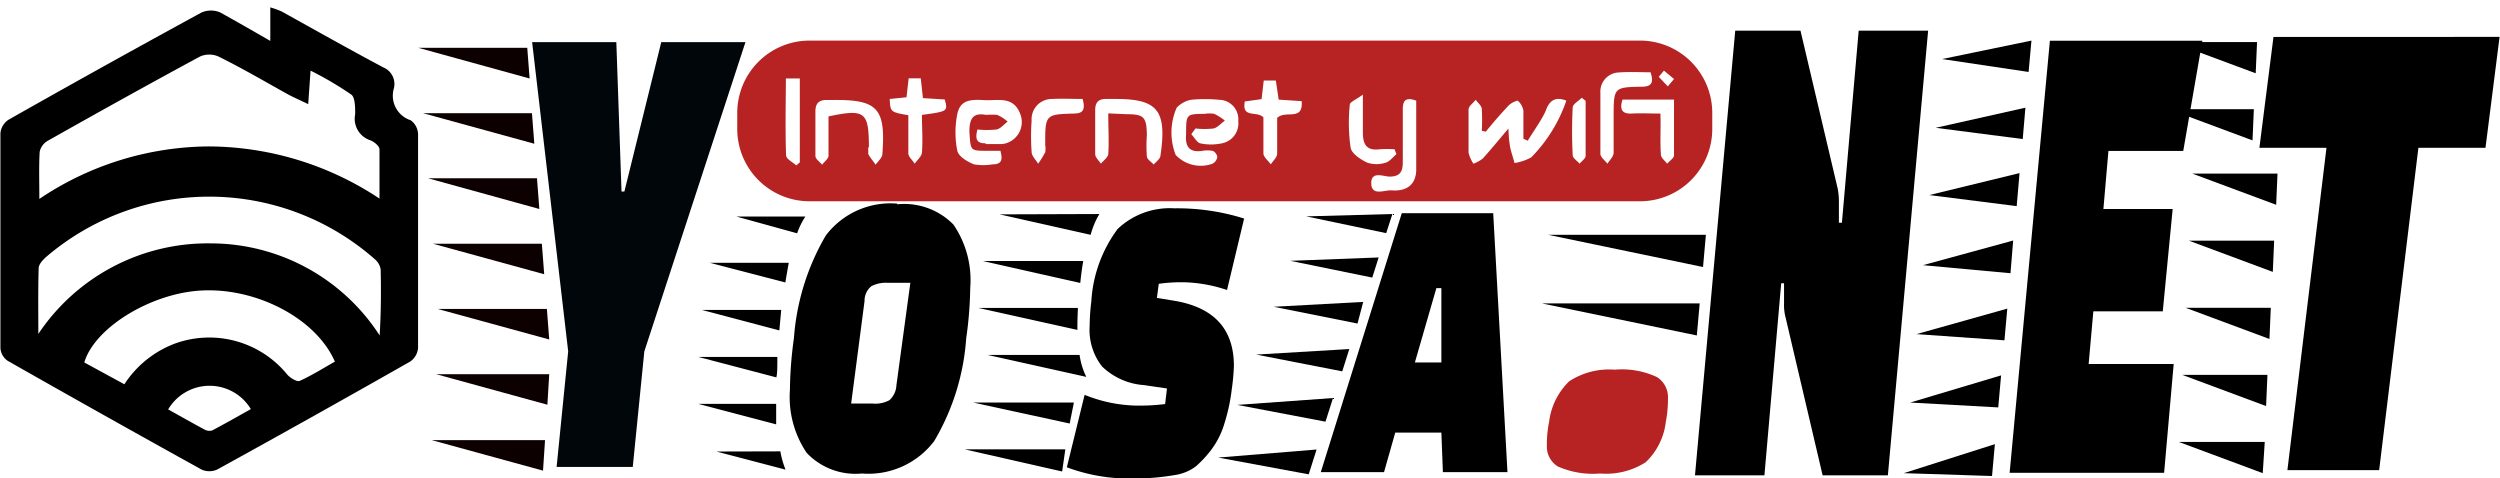 <svg xmlns="http://www.w3.org/2000/svg" width="52.56mm" height="10.05mm" viewBox="0 0 149 28.5"><defs><style>.b60cc79d-c80c-435d-bc1b-5fb148b4a7b1{fill:#0d0000;}.f6340578-b4b6-4168-bbce-507a4cdec6b0{fill:#000609;}.e7177789-8d2e-4759-a6b1-dd9f0cf31a2e{fill:#b72323;}</style></defs><g id="a807782e-804f-4549-8b82-0230fc919102" data-name="Capa 1"><path d="M16.09,2.44v-2a5.36,5.36,0,0,1,.67.24c2,1.11,4,2.24,6.07,3.34a1.07,1.07,0,0,1,.63,1.24,1.54,1.54,0,0,0,1,1.91A1.06,1.06,0,0,1,24.9,8q0,6.38,0,12.74a1.09,1.09,0,0,1-.46.81Q18.69,24.82,12.91,28A1.15,1.15,0,0,1,12,28Q6.2,24.79.43,21.51A1,1,0,0,1,0,20.76Q0,14.35,0,7.94a1.08,1.08,0,0,1,.48-.8Q6.2,3.9,12,.74a1.41,1.41,0,0,1,1.1,0C14,1.24,15,1.81,16.09,2.44ZM2.32,11.86A18.27,18.27,0,0,1,12.44,8.73,18.52,18.52,0,0,1,22.6,11.84c0-1.1,0-2,0-2.93,0-.2-.31-.45-.53-.54a1.35,1.35,0,0,1-.92-1.56c0-.4,0-1-.23-1.17a20.5,20.5,0,0,0-2.43-1.43l-.14,2c-.55-.27-1-.46-1.36-.67C15.66,4.8,14.38,4.05,13,3.37a1.36,1.36,0,0,0-1.1,0C8.88,5,5.84,6.69,2.81,8.4a1,1,0,0,0-.47.65C2.29,9.91,2.32,10.79,2.32,11.86Zm-.06,8.05a12.14,12.14,0,0,1,10.25-5.4A12,12,0,0,1,22.61,20c.08-1.36.09-2.65.06-3.94a1,1,0,0,0-.33-.59,14.94,14.94,0,0,0-19.65-.12c-.18.17-.41.42-.41.64C2.24,17.27,2.26,18.59,2.26,19.91Zm5.13,3a6.18,6.18,0,0,1,3.08-2.45,6,6,0,0,1,6.63,1.87c.17.2.58.45.74.38.73-.33,1.41-.76,2.1-1.15C18.83,19,15.29,17.15,12,17.32c-3,.15-6.38,2.2-7,4.29ZM10,24.41c.76.42,1.46.82,2.17,1.2a.58.58,0,0,0,.46.05c.78-.41,1.53-.84,2.3-1.27A2.87,2.87,0,0,0,10,24.41Z"/><path d="M101.14,20l-9.23-1.91h9.4Zm.37-4.08L92.28,14h9.4Zm4.92,3a2.9,2.9,0,0,1-.09-.82c0-.36,0-.76,0-1.21h-.17l-1,11.45h-4.14l2.4-26.51h3.89l2.22,9.42a4.15,4.15,0,0,1,.07.82c0,.36,0,.76,0,1.21h.18l1-11.45h4.14l-2.4,26.51h-3.89Z"/><polygon class="b60cc79d-c80c-435d-bc1b-5fb148b4a7b1" points="31.55 4.68 24.91 2.85 31.41 2.85 31.55 4.68"/><polygon class="b60cc79d-c80c-435d-bc1b-5fb148b4a7b1" points="31.69 6.75 31.83 8.57 25.2 6.75 31.69 6.75"/><polygon class="b60cc79d-c80c-435d-bc1b-5fb148b4a7b1" points="31.99 10.63 32.13 12.46 25.5 10.63 31.99 10.63"/><polygon class="b60cc79d-c80c-435d-bc1b-5fb148b4a7b1" points="32.35 28.06 25.71 26.24 32.47 26.24 32.35 28.06"/><polygon class="b60cc79d-c80c-435d-bc1b-5fb148b4a7b1" points="32.42 16.35 25.78 14.53 32.28 14.53 32.42 16.35"/><polygon class="b60cc79d-c80c-435d-bc1b-5fb148b4a7b1" points="32.61 24.13 25.98 22.31 32.72 22.31 32.61 24.13"/><polygon class="b60cc79d-c80c-435d-bc1b-5fb148b4a7b1" points="32.72 20.24 26.07 18.42 32.58 18.42 32.72 20.24"/><polygon class="f6340578-b4b6-4168-bbce-507a4cdec6b0" points="36.72 2.51 37.03 11.42 37.2 11.42 39.4 2.51 44.42 2.51 38.39 20.95 37.7 27.84 33.16 27.84 33.85 20.95 31.7 2.51 36.72 2.51"/><path d="M46.32,21.28c0,.6,0,1-.06,1.22l-4.65-1.22Zm-.07,2.8c0,.31,0,.72,0,1.22l-4.64-1.22Zm.3-5.6-.11,1.22-4.61-1.22ZM47,15.67c-.09.51-.16.9-.2,1.17L42.3,15.67ZM46.5,26.91A5.18,5.18,0,0,0,46.81,28l-4.12-1.08Zm1.49-14a4.63,4.63,0,0,0-.49,1l-3.62-1Zm5.48-.73a4.11,4.11,0,0,1,3.35,1.21,5.87,5.87,0,0,1,1,3.78,23.07,23.07,0,0,1-.24,3,13.89,13.89,0,0,1-1.91,6.13,4.92,4.92,0,0,1-4.31,1.93A4,4,0,0,1,48.07,27a5.94,5.94,0,0,1-1-3.75,23.65,23.65,0,0,1,.24-3.1,14.11,14.11,0,0,1,1.9-6.11A4.84,4.84,0,0,1,53.47,12.14ZM52,24.06a1.75,1.75,0,0,0,1-.2,1.27,1.27,0,0,0,.42-.9l.83-6.1H52.87a1.88,1.88,0,0,0-.94.2,1.1,1.1,0,0,0-.41.88l-.8,6.12Z"/><path d="M57.49,26.79h6l-.19,1.32Zm6.26-1.54L58,24h6Zm.46-5.81v.23l-5.9-1.31h5.93Q64.21,19.06,64.21,19.44Zm.35-3.88c-.06.31-.12.75-.18,1.31l-5.82-1.31Zm-.22,5.6a4.29,4.29,0,0,0,.4,1.31l-5.89-1.31Zm1.18-8.4A4.83,4.83,0,0,0,65,14l-5.43-1.22Zm7.61,4.53a8.67,8.67,0,0,0-2.52-.46,9.67,9.67,0,0,0-1.55.09l-.11.84,1.09.18c2.34.41,3.5,1.7,3.5,3.88a12.83,12.83,0,0,1-.13,1.41,10.94,10.94,0,0,1-.43,2,4.94,4.94,0,0,1-.77,1.56,6.7,6.7,0,0,1-.92,1,2.72,2.72,0,0,1-1.14.51,14.91,14.91,0,0,1-2.91.23,10.59,10.59,0,0,1-3.66-.67l1.06-4.32a8.61,8.61,0,0,0,3,.64,12.23,12.23,0,0,0,1.8-.09l.11-.93-1.37-.2a4,4,0,0,1-2.5-1.11,3.54,3.54,0,0,1-.74-2.42,12.44,12.44,0,0,1,.1-1.46,8,8,0,0,1,1.57-4.32A4.52,4.52,0,0,1,70,12.42a13.32,13.32,0,0,1,4.15.61Z"/><path d="M78,28.28l-5.4-1,5.87-.48Zm1-3.14-5.26-1,5.71-.41Zm1-3-5.13-1,5.55-.33Zm.91-2.85-5-1L81.25,18Zm.88-2.74-4.89-1,5.27-.2Zm.83-2.65-4.77-1,5.14-.14ZM86,28.15l-.09-2.36H83.16l-.67,2.36H78.72l4.83-15.44H89l.85,15.44Zm-.09-6.54V17.18h-.3l-1.28,4.43Z"/><path class="e7177789-8d2e-4759-a6b1-dd9f0cf31a2e" d="M93.52,22.74a4.36,4.36,0,0,1,2.73-.7,4.93,4.93,0,0,1,2.51.44,1.41,1.41,0,0,1,.66,1.25,7.35,7.35,0,0,1-.13,1.43,3.94,3.94,0,0,1-1.2,2.4,4.38,4.38,0,0,1-2.72.67,5.17,5.17,0,0,1-2.52-.42,1.39,1.39,0,0,1-.65-1.23,6.74,6.74,0,0,1,.13-1.42A4.09,4.09,0,0,1,93.52,22.74Z"/><path d="M118.74,28.38l-5.26-.17,5.43-1.73Zm.37-4.09L113.86,24l5.42-1.62Zm.37-4-5.24-.37,5.41-1.52Zm.36-4-5.22-.48L120,14.34Zm.37-4L115,11.63l5.38-1.31Zm.36-4-5.19-.67,5.35-1.2Zm.35-4-5.16-.77,5.33-1.1Zm8,14.27h-4.14l-.28,3.14h5.07L129,28.19h-9.21l2.4-25.76h9.09L130.14,9h-4.46l-.3,3.46h4.13Z"/><path d="M134.27,8.37l-5-1.86h5.08Zm.19-4-5-1.86h5.08Zm.42,23.84-5-1.86H135Zm.2-4-5-1.86h5.08Zm.2-4-5-1.86h5.08Zm.2-4-5-1.86h5.08Zm.2-4-5-1.86h5.08Zm12.48-3.4h-4l-2.34,19.22h-5.47l2.33-19.22h-4l.84-6.61H149Z"/><path class="e7177789-8d2e-4759-a6b1-dd9f0cf31a2e" d="M97.75,12H48.24a4.31,4.31,0,0,1-4.31-4.31V6.73a4.31,4.31,0,0,1,4.31-4.31H97.75a4.31,4.31,0,0,1,4.31,4.31v.91A4.31,4.31,0,0,1,97.75,12Zm-9.43-4.2a11.09,11.09,0,0,0,0-1.29c0-.2-.23-.37-.36-.56-.15.19-.42.37-.43.57,0,.85,0,1.72,0,2.58a2.11,2.11,0,0,0,.29.66,2,2,0,0,0,.56-.31c.47-.52.92-1.07,1.53-1.79A7.41,7.41,0,0,0,90,8.72c.06.33.18.64.27,1a3,3,0,0,0,1-.34A8.94,8.94,0,0,0,93.36,6c-.65-.26-1,0-1.2.53s-.73,1.24-1.1,1.86l-.26-.12c0-.56,0-1.12,0-1.67A1,1,0,0,0,90.46,6c-.08,0-.4.14-.54.29-.47.5-.91,1-1.36,1.56ZM71,8c.18.19.34.51.55.55a3.1,3.1,0,0,0,1.25,0,1.21,1.21,0,0,0,1-1.33,1.16,1.16,0,0,0-1.14-1.27,8.57,8.57,0,0,0-1.68,0,1.6,1.6,0,0,0-.85.47,3.67,3.67,0,0,0-.06,2.82,2.06,2.06,0,0,0,2.17.53.53.53,0,0,0,.31-.41A.49.49,0,0,0,72.29,9a1.68,1.68,0,0,0-.67,0c-.69.09-1-.21-.93-1,0-1.18,0-1.21,1.1-1.21a1.59,1.59,0,0,1,.58,0,3,3,0,0,1,.63.4c-.23.17-.43.41-.67.47a4.85,4.85,0,0,1-1.08,0Zm-12.28.59c.34,0,.68,0,1,0a1.32,1.32,0,0,0,1.08-1.8c-.41-1.08-1.33-.78-2.11-.82s-1.46-.06-1.64.83a5.57,5.57,0,0,0,0,2.19c.08.34.59.65,1,.81a3.28,3.28,0,0,0,1.09,0c.59,0,.61-.3.48-.81l-.77,0c-1.06,0-1,0-1.08-1.14,0-.84.26-1.14,1-1a3.59,3.59,0,0,1,.66,0,2.43,2.43,0,0,1,.62.4c-.22.17-.42.42-.66.47a5.43,5.43,0,0,1-1.14,0C58.11,8.25,58.17,8.57,58.76,8.54Zm8.46-1.78c1,0,1.16.18,1.17,1.26a8.53,8.53,0,0,0,0,1.24c0,.19.27.34.41.5.14-.17.38-.33.4-.52C69.56,6.59,69,5.9,66.5,5.9h-.59c-.47,0-.65.23-.64.71,0,.86,0,1.72,0,2.58,0,.19.22.38.34.57.15-.19.42-.37.44-.57.05-.76,0-1.53,0-2.43Zm-15.44,2c0,.12,0,.26,0,.35s.29.44.44.66c.14-.2.38-.4.4-.62.21-2.71-.27-3.25-2.82-3.24h-.5c-.46,0-.67.2-.67.68,0,.89,0,1.78,0,2.66,0,.18.26.35.4.52.13-.18.37-.35.38-.53,0-.77,0-1.53,0-2.35C51.55,6.48,51.77,6.67,51.78,8.75ZM75.3,7c0,.67,0,1.41,0,2.14,0,.23.29.44.44.66.13-.21.37-.41.38-.63,0-.76,0-1.52,0-2.14.5-.49,1.56.23,1.46-1l-1.37-.09-.17-1.14h-.72l-.13,1.11-1,.14C74,7.09,74.91,6.58,75.3,7ZM54.13,6.87c0,.74,0,1.51,0,2.26,0,.22.25.42.38.63.15-.22.41-.43.43-.66.06-.75,0-1.51,0-2.25,1.55-.21,1.55-.21,1.36-.92L55,5.85l-.13-1.18-.72,0-.13,1.13-1,.1C53.06,6.68,53.06,6.68,54.13,6.87ZM96.5,4.32a1.14,1.14,0,0,0-1.11,1.21c0,1.21,0,2.43,0,3.64,0,.2.27.39.42.59.13-.21.36-.42.37-.64,0-.71,0-1.42,0-2.13,0-1.77,0-1.79,1.67-1.82.59,0,.74-.24.53-.86C97.78,4.31,97.13,4.27,96.5,4.32ZM83.61,6.56c0,1,0,2.07,0,3.1,0,.58-.16.85-.76.87-.39,0-1.14-.36-1.12.41s.79.38,1.21.41c.92.07,1.44-.36,1.47-1.18,0-1.38,0-2.76,0-4.17C83.77,5.77,83.6,6,83.61,6.56ZM99,9.22c0,.19.24.36.37.54.14-.17.41-.33.41-.5,0-1.08,0-2.18,0-3.32H96.71c-.2.61,0,.86.55.83s1.06,0,1.71,0C99,7.68,98.94,8.45,99,9.22Zm-52.15.06c0,.2.39.39.6.58l.21-.18v-5h-.83C46.82,6.27,46.79,7.77,46.84,9.28ZM62.7,5.9a1.21,1.21,0,0,0-1.22,1.3,12.69,12.69,0,0,0,0,1.85c0,.25.25.48.39.71a5.92,5.92,0,0,0,.42-.68,1.28,1.28,0,0,0,0-.44c0-1.8,0-1.82,1.69-1.87.53,0,.73-.18.54-.87C63.91,5.9,63.3,5.87,62.7,5.9Zm20.42,3a6.59,6.59,0,0,0-.89,0c-.74.09-1-.23-1-1s0-1.29,0-2.26c-.4.3-.78.44-.78.6a10.5,10.5,0,0,0,.05,2.57c.07.36.61.71,1,.89a1.73,1.73,0,0,0,1.08,0c.24-.06.44-.33.65-.51ZM94.28,5.83c-.19.19-.53.37-.54.58a26.89,26.89,0,0,0,0,2.84c0,.18.27.34.41.51.13-.16.36-.31.36-.47,0-1.09,0-2.19,0-3.28Zm4.59-1.25.54.57.37-.44-.6-.5Z"/></g></svg>